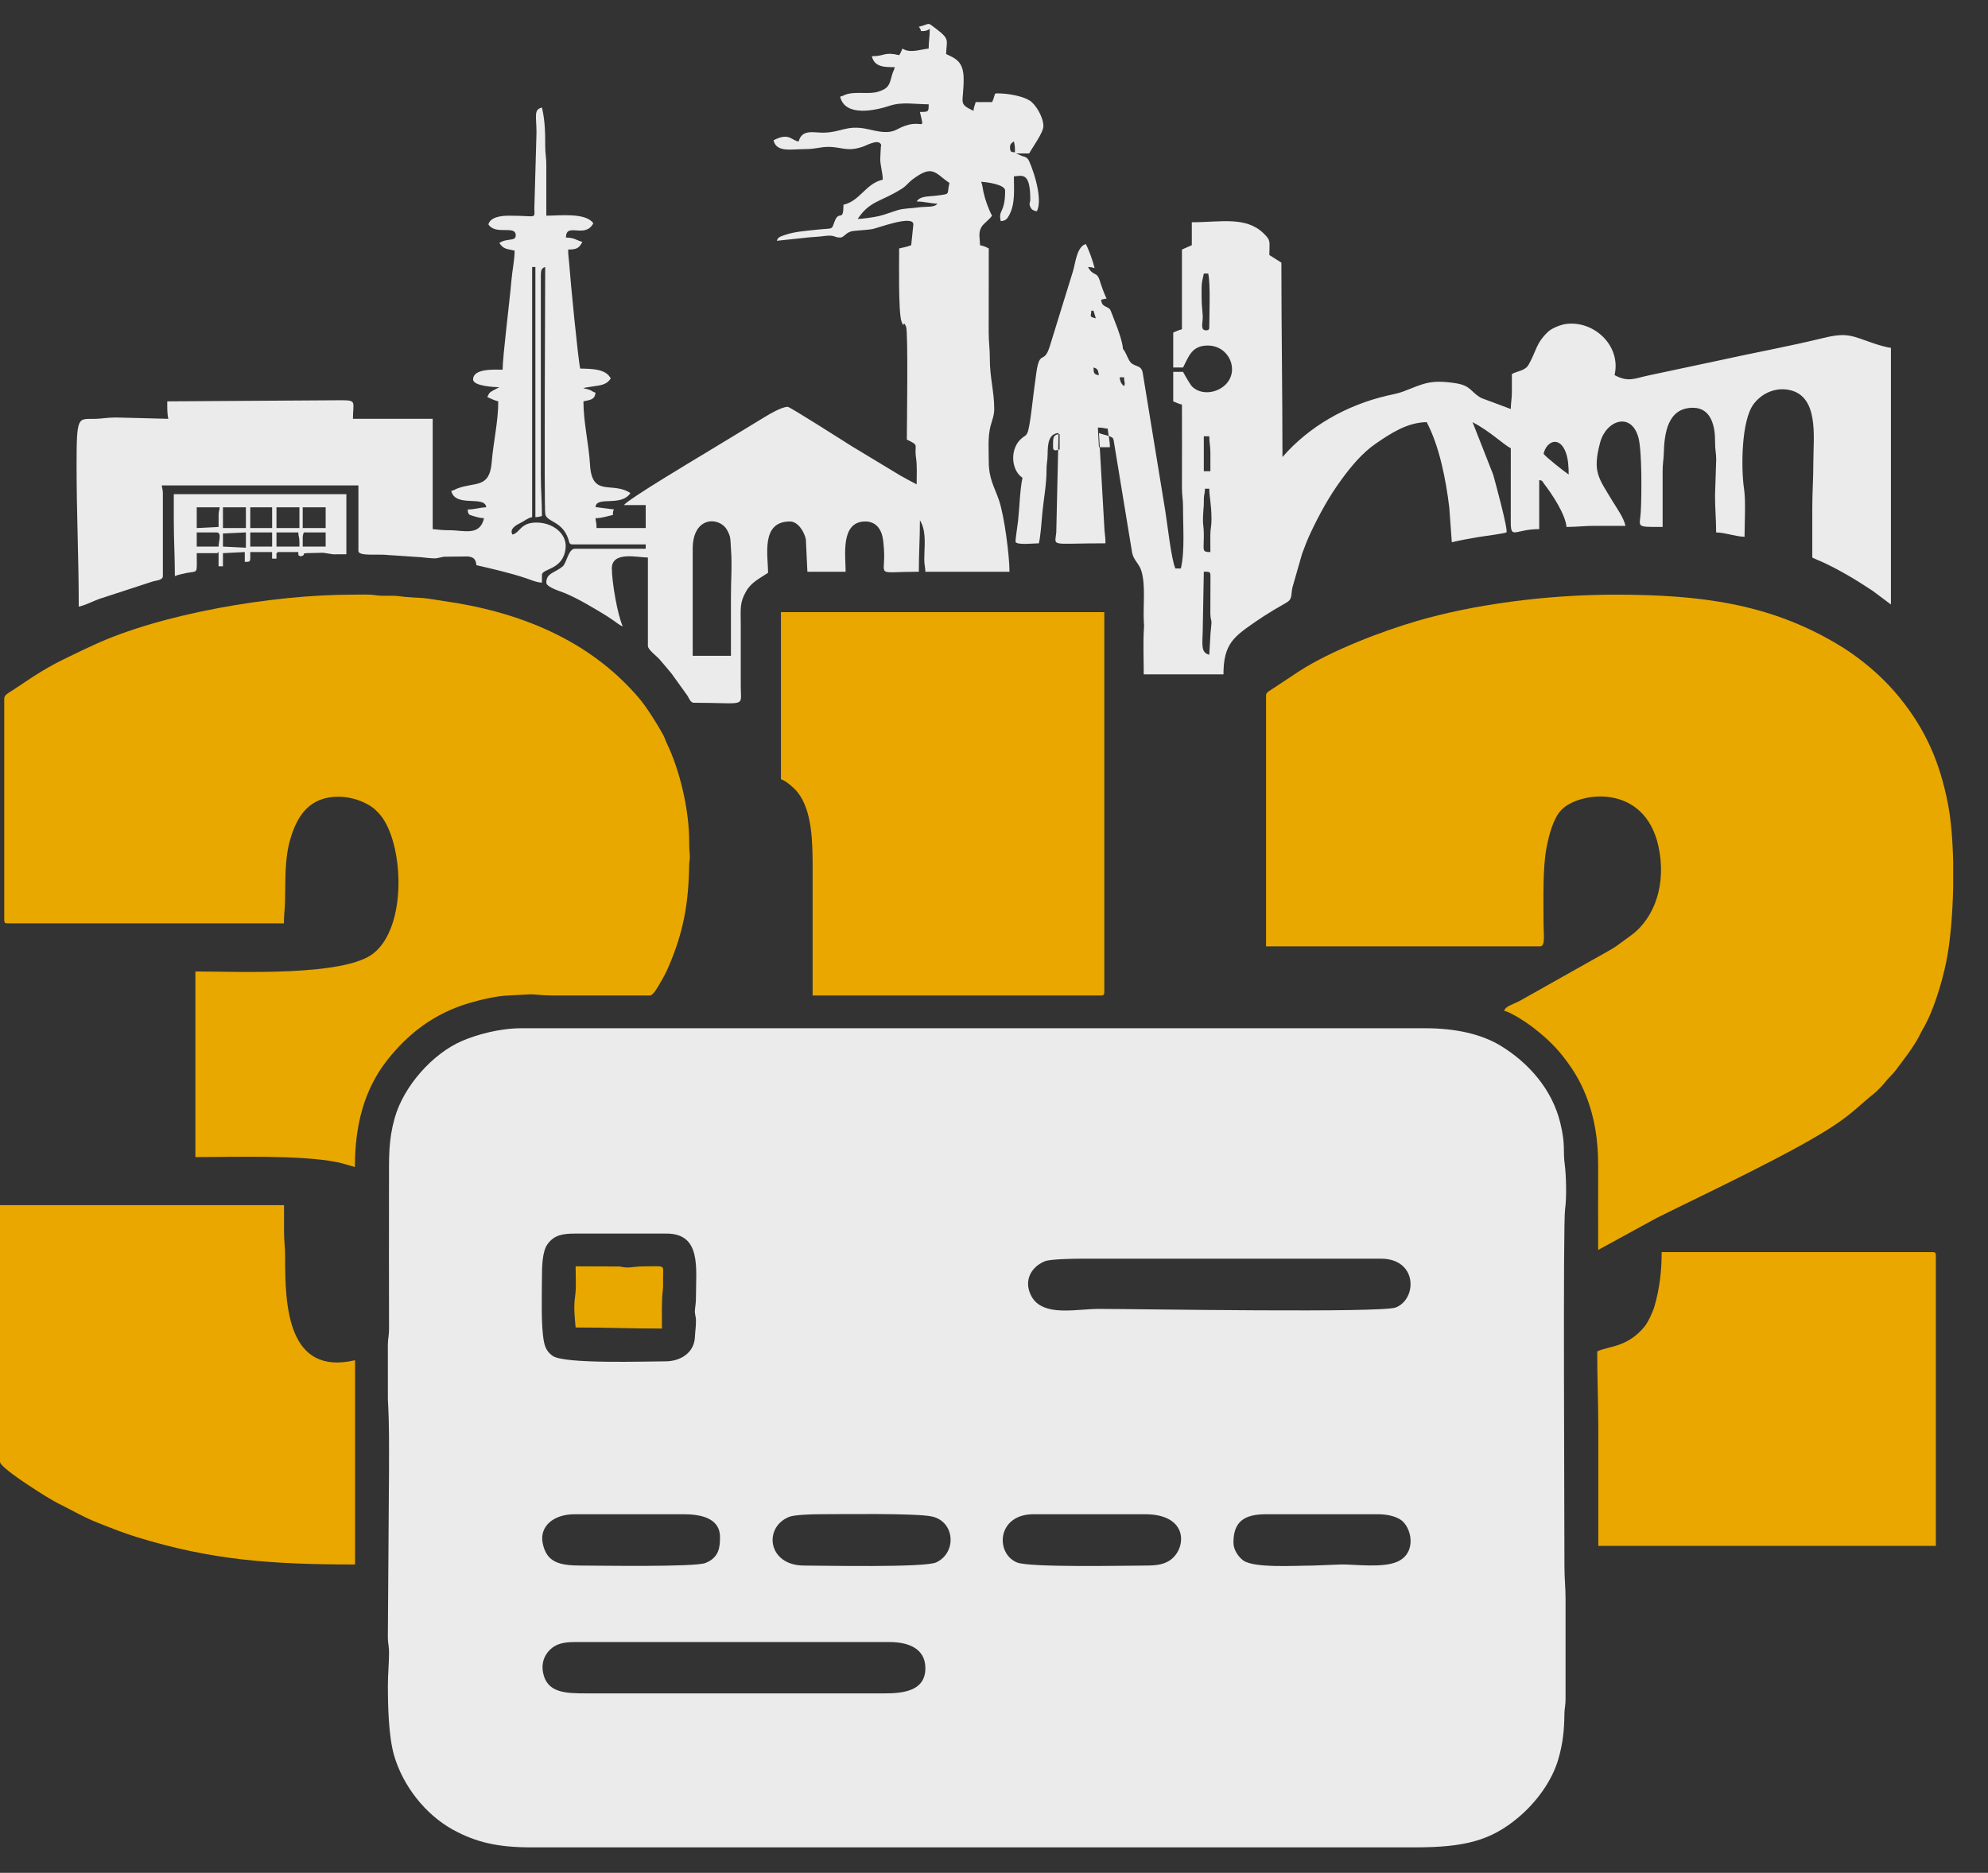 <svg width="52" height="49" viewBox="0 0 52 49" fill="none" xmlns="http://www.w3.org/2000/svg">
<rect x="0" y="0" width="52" height="49" fill="#333333" stroke="none"/>
<path fill-rule="evenodd" clip-rule="evenodd" d="M15.033 42.962H23.262C23.739 42.962 24.205 43.116 24.205 43.647C24.205 44.36 23.38 44.305 22.891 44.305H15.347C14.799 44.305 14.308 44.299 14.204 43.76C14.158 43.519 14.233 43.316 14.382 43.167C14.536 43.013 14.736 42.962 15.033 42.962V42.962ZM32.263 40.361C32.263 39.81 32.544 39.618 33.12 39.618H36.035C36.275 39.618 36.491 39.667 36.635 39.761C36.922 39.948 37.078 40.637 36.538 40.865C36.158 41.026 35.465 40.931 35.092 40.932L34.349 40.961C33.897 40.961 32.798 41.036 32.515 40.824C32.4 40.738 32.263 40.556 32.263 40.361L32.263 40.361ZM29.977 40.961C29.48 40.961 26.937 41.018 26.601 40.88C26.028 40.644 26.075 39.618 27.034 39.618H29.949C31.077 39.618 31.038 40.478 30.64 40.795C30.473 40.928 30.267 40.961 29.977 40.961ZM21.433 39.618C21.94 39.618 23.961 39.586 24.375 39.677C24.978 39.808 25.033 40.618 24.492 40.877C24.193 41.02 21.502 40.961 21.033 40.961C20.08 40.961 19.959 39.959 20.644 39.686C20.778 39.632 21.236 39.618 21.433 39.618H21.433ZM15.033 39.618H17.862C18.272 39.618 18.833 39.687 18.833 40.218C18.833 40.473 18.814 40.75 18.452 40.894C18.173 41.005 15.62 40.961 15.204 40.961C14.623 40.961 14.294 40.876 14.194 40.369C14.111 39.947 14.462 39.618 15.033 39.618ZM18.204 34.561C18.204 34.734 18.184 34.821 18.176 34.989C18.158 35.381 17.815 35.618 17.404 35.618C16.899 35.618 14.776 35.693 14.459 35.477C14.336 35.393 14.264 35.285 14.229 35.108C14.146 34.693 14.175 33.902 14.175 33.446C14.175 33.123 14.186 32.748 14.317 32.559C14.496 32.302 14.74 32.275 15.061 32.275H17.433C18.351 32.275 18.204 33.182 18.204 33.932C18.204 34.084 18.19 34.144 18.179 34.252C18.164 34.403 18.204 34.409 18.204 34.561V34.561ZM26.891 33.589C26.891 33.308 27.093 33.094 27.33 32.999C27.474 32.942 28.071 32.932 28.291 32.932H36.121C37.08 32.932 37.074 33.984 36.511 34.208C36.139 34.355 29.893 34.248 28.748 34.246C28.188 34.246 27.453 34.423 27.082 34.055C26.984 33.957 26.891 33.774 26.891 33.589V33.589ZM10.175 38.504L10.145 42.848C10.147 43.014 10.177 43.064 10.176 43.247C10.174 43.571 10.146 43.787 10.146 44.105C10.146 44.638 10.164 45.42 10.305 45.917C10.536 46.726 11.129 47.474 11.841 47.868C12.459 48.21 13.045 48.334 13.89 48.334H37.006C38.307 48.334 38.991 48.16 39.712 47.554C40.176 47.164 40.598 46.605 40.767 46.007C40.882 45.599 40.915 45.274 40.92 44.846C40.922 44.681 40.951 44.631 40.95 44.448L40.95 41.819C40.951 41.539 40.921 41.301 40.921 40.99C40.921 39.312 40.882 32.003 40.938 31.634C40.983 31.333 40.965 30.729 40.929 30.467C40.878 30.099 40.955 29.968 40.813 29.382C40.602 28.507 39.987 27.805 39.241 27.354C38.748 27.057 38.073 26.903 37.292 26.903H13.633C13.075 26.903 12.48 27.065 12.081 27.237C11.319 27.566 10.559 28.414 10.324 29.252C10.16 29.834 10.175 30.258 10.175 30.989C10.175 32.246 10.171 33.504 10.176 34.761C10.177 34.951 10.146 35.008 10.145 35.188L10.146 36.618C10.185 37.33 10.175 37.777 10.175 38.504L10.175 38.504Z" fill="#EBEBEB"/>
<path fill-rule="evenodd" clip-rule="evenodd" d="M33.116 18.188V24.76H40.288C40.428 24.76 40.374 24.435 40.374 24.16C40.374 23.54 40.349 22.717 40.452 22.18C40.52 21.822 40.634 21.409 40.837 21.194C41.287 20.717 43.018 20.466 43.382 22.152C43.591 23.121 43.286 24.008 42.677 24.463L42.281 24.752C42.205 24.807 42.134 24.844 42.05 24.893L39.783 26.169C39.581 26.282 39.378 26.322 39.345 26.446C39.524 26.487 39.895 26.729 40.039 26.837C40.358 27.078 40.633 27.32 40.876 27.629C41.129 27.95 41.324 28.261 41.48 28.654C41.716 29.246 41.805 29.84 41.803 30.503C41.8 31.236 41.803 31.97 41.803 32.703L43.336 31.865C44.596 31.237 46.982 30.121 48.026 29.412C48.482 29.102 48.669 28.891 49.007 28.621C49.088 28.557 49.239 28.405 49.305 28.319C49.408 28.186 49.489 28.133 49.587 28.001C49.779 27.744 50.037 27.416 50.194 27.122C50.237 27.041 50.254 26.994 50.301 26.915C50.574 26.459 50.804 25.682 50.91 25.153C51.012 24.649 51.074 23.938 51.089 23.212V22.56C51.077 21.983 51.032 21.433 50.949 21.014C50.734 19.928 50.368 19.095 49.698 18.264C49.319 17.795 48.88 17.403 48.386 17.061C48.272 16.983 48.193 16.933 48.072 16.861C46.284 15.79 44.468 15.559 42.259 15.559C40.396 15.559 38.514 15.824 37.062 16.248C36.131 16.519 34.808 17.027 33.978 17.564L33.308 18.008C33.243 18.055 33.116 18.108 33.116 18.188L33.116 18.188Z" fill="#E9A800"/>
<path fill-rule="evenodd" clip-rule="evenodd" d="M0.111 18.273V24.074C0.111 24.14 0.131 24.159 0.196 24.159H7.426C7.426 23.941 7.45 23.793 7.455 23.617C7.47 23.107 7.435 22.492 7.593 21.955C7.78 21.321 8.106 20.845 8.854 20.845C9.195 20.845 9.518 20.969 9.728 21.114C9.825 21.18 9.942 21.307 10.009 21.404C10.557 22.194 10.638 24.24 9.776 24.938C9.013 25.557 6.201 25.417 5.111 25.417V30.274C6.133 30.274 7.843 30.214 8.81 30.405C8.997 30.442 9.119 30.493 9.283 30.532C9.283 29.452 9.52 28.514 10.124 27.743C10.68 27.033 11.37 26.509 12.28 26.242C12.538 26.166 12.992 26.053 13.311 26.045L13.884 26.015C14.072 26.018 14.129 26.046 14.483 26.046H16.998C17.096 26.046 17.227 25.782 17.279 25.698C17.358 25.567 17.429 25.43 17.492 25.282C17.877 24.384 18.01 23.643 18.026 22.644C18.028 22.516 18.053 22.474 18.043 22.372C18.032 22.256 18.026 22.174 18.027 22.045C18.033 21.182 17.772 20.13 17.445 19.455C17.405 19.371 17.393 19.315 17.351 19.235C17.195 18.947 16.914 18.499 16.704 18.253C15.393 16.721 13.547 15.999 11.602 15.725C11.442 15.702 11.216 15.659 11.053 15.646C10.856 15.632 10.636 15.628 10.443 15.599C10.246 15.57 10.034 15.605 9.838 15.575C9.641 15.545 9.408 15.559 9.197 15.559C7.137 15.559 4.203 16.056 2.435 16.883C2.253 16.968 2.107 17.032 1.93 17.121C1.756 17.208 1.605 17.276 1.434 17.368C0.947 17.631 0.71 17.815 0.293 18.084C0.225 18.128 0.111 18.185 0.111 18.273L0.111 18.273Z" fill="#E9A800"/>
<path fill-rule="evenodd" clip-rule="evenodd" d="M19.119 15.587V17.159H18.119V14.358C18.119 13.501 18.815 13.514 19.015 13.862C19.127 14.056 19.1 14.118 19.121 14.385C19.153 14.806 19.119 15.134 19.119 15.587V15.587ZM23.977 5.272C24.182 5.272 24.342 5.325 24.52 5.329C24.439 5.438 24.228 5.396 24.017 5.427C23.804 5.457 23.648 5.446 23.465 5.503C23.313 5.55 23.162 5.611 22.987 5.654C22.877 5.681 22.544 5.729 22.434 5.729C22.761 5.24 23.032 5.294 23.604 4.928C23.703 4.865 23.768 4.771 23.862 4.7C24.403 4.288 24.456 4.533 24.834 4.786C24.76 5.103 24.881 5.067 24.508 5.117C24.273 5.148 24.077 5.121 23.977 5.272V5.272ZM26.52 3.7C26.547 3.817 26.548 3.834 26.548 3.986C26.452 3.978 26.425 3.978 26.419 3.868C26.414 3.776 26.452 3.746 26.52 3.7V3.7ZM24.034 0.7C24.079 0.768 24.068 0.73 24.091 0.814C24.23 0.814 24.23 0.804 24.32 0.757C24.32 0.974 24.291 1.068 24.291 1.271C24.091 1.288 23.802 1.403 23.605 1.271C23.565 1.356 23.573 1.363 23.52 1.443C23.112 1.348 23.161 1.471 22.805 1.471C22.873 1.762 23.145 1.757 23.405 1.757C23.384 1.849 23.366 1.848 23.337 1.947C23.266 2.198 23.265 2.311 22.963 2.401C22.736 2.469 22.432 2.399 22.187 2.454C22.088 2.476 22.07 2.507 21.976 2.529C22.103 3.073 22.915 2.886 23.272 2.767C23.602 2.658 23.936 2.729 24.291 2.729C24.291 2.925 24.292 2.929 24.062 2.929C24.203 3.531 24.132 3.023 23.463 3.386C23.233 3.511 22.969 3.439 22.698 3.379C22.138 3.256 22.008 3.471 21.519 3.471C21.275 3.471 20.977 3.377 20.891 3.7C20.705 3.685 20.649 3.451 20.233 3.671C20.31 4 20.702 3.9 21.091 3.9C21.324 3.9 21.463 3.843 21.662 3.843C22.036 3.843 22.153 3.986 22.592 3.83C22.66 3.806 22.959 3.639 23.036 3.767C23.061 3.809 23.044 3.772 23.039 3.87C23.034 3.958 23.026 4.082 23.025 4.162C23.022 4.315 23.091 4.529 23.091 4.7C22.638 4.806 22.502 5.255 22.062 5.357C22.062 5.83 21.949 5.486 21.834 5.786C21.738 6.031 21.819 5.96 21.371 6.009C21.087 6.041 20.774 6.059 20.514 6.153C20.392 6.197 20.353 6.206 20.319 6.3L21.119 6.215C21.25 6.2 21.397 6.198 21.54 6.178C21.85 6.135 21.803 6.215 21.977 6.215C22.084 6.215 22.124 6.067 22.32 6.044C22.475 6.025 22.68 6.017 22.814 5.995C22.943 5.974 23.891 5.609 23.891 5.872L23.834 6.415C23.766 6.447 23.604 6.481 23.519 6.5C23.519 6.808 23.495 8.178 23.581 8.412C23.664 8.638 23.607 8.335 23.7 8.546C23.758 8.676 23.72 11.177 23.72 11.501C24.064 11.666 23.907 11.612 23.96 11.975C23.992 12.19 23.977 12.443 23.977 12.672C23.828 12.594 23.695 12.526 23.55 12.442L22.285 11.678C22.111 11.568 20.661 10.644 20.605 10.644C20.448 10.644 20.128 10.834 20.01 10.906L18.41 11.878C18.215 11.995 16.433 13.059 16.319 13.215H16.89V13.815H15.604C15.604 13.671 15.585 13.668 15.576 13.558C15.739 13.558 15.896 13.504 16.033 13.472C16.035 13.36 16.025 13.405 16.061 13.329L15.577 13.267C15.601 12.966 16.242 13.271 16.49 12.901C16.017 12.584 15.483 13.027 15.433 12.158C15.4 11.601 15.261 11.055 15.261 10.501C15.432 10.461 15.56 10.464 15.576 10.272C15.474 10.245 15.534 10.247 15.44 10.208C15.382 10.183 15.321 10.172 15.261 10.158C15.268 10.154 15.278 10.143 15.282 10.15C15.285 10.156 15.298 10.143 15.303 10.142L15.675 10.085C15.829 10.054 15.907 10.004 15.976 9.901C15.842 9.648 15.487 9.65 15.176 9.643C15.121 9.408 14.917 7.31 14.891 6.928C14.881 6.773 14.861 6.693 14.861 6.529C15.097 6.529 15.15 6.485 15.233 6.329C15.071 6.286 15.037 6.22 14.804 6.215C14.804 5.801 15.3 6.256 15.519 5.843C15.325 5.554 14.619 5.643 14.29 5.643L14.29 4.328C14.292 4.115 14.26 4.028 14.261 3.815C14.263 3.465 14.254 3.149 14.176 2.814C13.953 2.866 14.032 3.037 14.033 3.471L13.977 5.445C13.981 5.743 14.056 5.643 13.318 5.643C13.085 5.643 12.825 5.685 12.775 5.872C12.972 6.166 13.49 5.876 13.49 6.158C13.49 6.326 13.266 6.22 13.061 6.358C13.172 6.522 13.247 6.508 13.461 6.558C13.461 6.798 13.399 7.078 13.378 7.332C13.337 7.83 13.147 9.33 13.147 9.672C12.924 9.672 12.375 9.636 12.375 9.929C12.375 10.1 12.923 10.13 13.061 10.13L12.875 10.229C12.787 10.278 12.787 10.31 12.747 10.387C12.815 10.423 12.95 10.482 13.033 10.501C13.033 11.035 12.903 11.571 12.861 12.1C12.806 12.789 12.416 12.605 11.967 12.779C11.888 12.81 11.893 12.823 11.804 12.844C11.909 13.293 12.691 12.949 12.718 13.273C12.555 13.276 12.417 13.33 12.233 13.33C12.245 13.472 12.264 13.464 12.377 13.5C12.459 13.526 12.561 13.556 12.661 13.558C12.55 14.038 12.137 13.871 11.747 13.873C11.558 13.873 11.463 13.856 11.318 13.844V10.958H9.232C9.232 10.501 9.35 10.47 8.89 10.472L4.375 10.501C4.375 10.653 4.37 10.815 4.403 10.958L3.032 10.923C2.809 10.923 2.666 10.955 2.489 10.959C2.038 10.969 2.003 10.847 2.003 12.187C2.003 13.424 2.06 14.649 2.06 15.873C2.241 15.831 2.423 15.733 2.6 15.669L4 15.212C4.092 15.186 4.26 15.179 4.26 15.073V12.901C4.26 12.803 4.239 12.79 4.232 12.701H9.375V14.415C9.375 14.564 9.907 14.488 10.155 14.522L11.012 14.579C11.114 14.592 11.347 14.617 11.421 14.606C11.469 14.598 11.583 14.569 11.611 14.566L12.232 14.559C12.387 14.573 12.448 14.63 12.461 14.787C12.888 14.886 13.339 14.989 13.751 15.126C13.871 15.166 14.04 15.241 14.176 15.244V15.044C14.176 14.865 14.73 14.925 14.794 14.347C14.837 13.968 14.467 13.672 14.033 13.672C13.607 13.672 13.614 13.931 13.404 13.987C13.322 13.841 13.485 13.746 13.614 13.682C13.734 13.622 13.788 13.56 13.919 13.53V6.986H14.004V13.53C14.091 13.528 14.108 13.517 14.176 13.501C14.176 13.115 14.147 12.832 14.147 12.444V7.215C14.147 7.083 14.159 7.013 14.261 6.986C14.261 7.429 14.23 13.217 14.262 13.443C14.295 13.667 14.7 13.619 14.864 14.099C14.89 14.177 14.88 14.244 14.976 14.244H16.89V14.358H15.033C14.871 14.358 14.819 14.732 14.72 14.817C14.514 14.992 14.29 14.987 14.29 15.244C14.29 15.366 14.675 15.475 14.784 15.522C15.149 15.678 15.466 15.873 15.803 16.074C15.886 16.124 15.955 16.173 16.044 16.233C16.122 16.284 16.213 16.366 16.29 16.387C16.154 16.102 16.004 15.224 16.004 14.873C16.004 14.412 16.68 14.587 16.947 14.587V16.901C16.947 16.999 17.186 17.173 17.253 17.253C17.366 17.388 17.456 17.488 17.567 17.625L17.985 18.207C18.024 18.275 18.066 18.387 18.147 18.387C19.546 18.387 19.377 18.522 19.376 17.959V16.387C19.376 15.925 19.34 15.777 19.517 15.47C19.653 15.232 19.872 15.133 20.09 14.987C20.09 14.532 19.896 13.644 20.662 13.644C20.876 13.644 21.038 13.914 21.079 14.112L21.119 14.959H22.119C22.119 14.532 21.977 13.644 22.634 13.644C22.867 13.644 23.016 13.789 23.074 14.004C23.104 14.116 23.112 14.232 23.121 14.358C23.176 15.12 22.839 14.959 24.034 14.959C24.034 14.475 24.062 14.094 24.062 13.616C24.083 13.645 24.068 13.618 24.094 13.67C24.233 13.948 24.177 14.313 24.176 14.616C24.175 14.78 24.202 14.834 24.205 14.959H26.405C26.405 14.534 26.268 13.485 26.131 13.09C26.005 12.725 25.863 12.526 25.863 12.072C25.863 11.774 25.834 11.435 25.909 11.148C25.95 10.993 26.006 10.869 26.006 10.701C26.006 10.244 25.889 9.872 25.891 9.387C25.892 9.117 25.86 8.94 25.861 8.7L25.863 6.5C25.783 6.458 25.734 6.438 25.634 6.415C25.634 6.25 25.581 6.089 25.673 5.939C25.735 5.837 25.875 5.753 25.948 5.643C25.848 5.453 25.766 5.22 25.722 5.013C25.703 4.925 25.697 4.828 25.663 4.757C25.787 4.76 26.291 4.824 26.291 4.986C26.291 5.598 26.104 5.472 26.177 5.786C26.308 5.775 26.342 5.729 26.395 5.633C26.561 5.333 26.52 4.95 26.52 4.615C26.741 4.596 26.949 4.499 26.949 5.215C26.949 5.325 26.905 5.313 26.95 5.412C26.985 5.492 27.027 5.507 27.12 5.529C27.312 5.166 26.942 4.217 26.887 4.161C26.833 4.106 26.825 4.109 26.737 4.083L26.577 4.014H26.92C26.997 3.869 27.292 3.471 27.292 3.3C27.292 3.059 27.087 2.727 26.933 2.63C26.753 2.516 26.374 2.443 26.092 2.443C25.999 2.443 26.032 2.465 26.004 2.527C26.004 2.528 25.986 2.586 25.984 2.592C25.966 2.64 25.967 2.636 25.949 2.671H25.52C25.498 2.764 25.471 2.797 25.463 2.9C25.05 2.702 25.206 2.717 25.206 2.071C25.206 1.606 24.997 1.533 24.748 1.414C24.757 1.051 24.856 1.032 24.491 0.757C24.228 0.558 24.355 0.625 24.034 0.7L24.034 0.7Z" fill="#EBEBEB"/>
<path fill-rule="evenodd" clip-rule="evenodd" d="M31.631 17.13C31.411 17.079 31.449 16.873 31.459 16.529L31.488 14.958C31.673 14.958 31.664 14.957 31.662 15.156L31.659 16.045C31.668 16.343 31.717 16.092 31.664 16.563L31.631 17.13ZM31.517 12.787H31.631C31.631 13.004 31.688 13.177 31.689 13.587C31.69 13.77 31.661 13.821 31.659 13.986C31.657 14.137 31.66 14.292 31.66 14.444C31.435 14.444 31.486 14.398 31.488 14.072C31.492 13.61 31.437 13.861 31.487 13.214C31.492 13.139 31.485 13.067 31.493 12.991C31.502 12.903 31.517 12.909 31.517 12.787ZM31.488 11.415H31.631C31.631 11.596 31.66 11.654 31.66 11.844V12.329H31.488V11.415ZM40.375 11.872C40.455 11.53 40.804 11.395 40.963 11.856C41.018 12.017 41.032 12.21 41.032 12.415C40.906 12.331 40.43 11.954 40.375 11.872ZM27.545 11.701V11.587C27.545 11.429 27.566 11.371 27.717 11.358V11.758C27.642 11.775 27.545 11.826 27.545 11.701ZM28.717 11.187C28.861 11.187 28.864 11.206 28.974 11.215C28.988 11.382 29.031 11.503 29.031 11.701H28.745L28.717 11.187H28.717ZM29.402 9.872C29.402 10.024 29.444 10.011 29.402 10.101C29.333 10.05 29.297 9.983 29.288 9.872H29.402ZM28.602 9.615C28.725 9.648 28.716 9.688 28.745 9.815C28.612 9.804 28.605 9.751 28.602 9.615ZM28.574 8.872L28.602 9.615L28.574 8.872ZM28.545 8.129H28.602L28.663 8.328C28.471 8.285 28.545 8.267 28.545 8.129ZM31.431 7.786C31.431 7.471 31.416 7.467 31.488 7.157H31.603C31.666 7.429 31.631 8.229 31.631 8.558C31.631 8.623 31.611 8.643 31.546 8.643C31.382 8.643 31.469 8.428 31.46 8.272C31.452 8.112 31.431 7.99 31.431 7.786ZM29.374 9.129C29.357 8.923 29.237 8.6 29.166 8.423C29.143 8.367 29.055 8.12 29.035 8.096C28.962 8.003 28.819 8.043 28.802 7.843C28.868 7.828 28.868 7.821 28.945 7.814C28.881 7.681 28.814 7.497 28.765 7.338C28.686 7.088 28.595 7.242 28.46 6.986C28.547 6.988 28.564 6.999 28.631 7.014C28.587 6.827 28.483 6.539 28.402 6.386C28.168 6.448 28.13 6.88 28.07 7.082L27.463 9.047C27.309 9.56 27.196 9.127 27.108 9.749C27.089 9.882 27.07 10.038 27.047 10.203C27.017 10.415 26.944 11.164 26.876 11.318C26.842 11.396 26.817 11.397 26.749 11.448C26.406 11.705 26.434 12.293 26.745 12.501C26.681 12.775 26.664 13.332 26.628 13.641C26.619 13.725 26.552 14.155 26.565 14.181C26.61 14.266 27.054 14.215 27.174 14.215C27.218 14.022 27.241 13.692 27.26 13.473C27.293 13.089 27.375 12.682 27.374 12.301C27.373 12.117 27.4 12.068 27.402 11.901C27.406 11.621 27.421 11.351 27.688 11.329L27.629 13.928C27.593 14.316 27.439 14.215 28.916 14.215C28.916 14.052 28.899 13.994 28.89 13.871L28.745 11.329C28.824 11.367 29.03 11.398 29.085 11.446C29.121 11.477 29.099 11.428 29.129 11.516L29.613 14.461C29.652 14.659 29.795 14.743 29.854 14.935C29.97 15.307 29.897 15.849 29.919 16.272C29.926 16.402 29.928 16.332 29.921 16.448C29.898 16.845 29.917 17.247 29.917 17.644H32.002C32.002 16.842 32.276 16.658 32.848 16.261C33.002 16.154 33.14 16.069 33.3 15.97L33.643 15.77C33.816 15.675 33.76 15.57 33.808 15.364L34.056 14.497C34.117 14.329 34.193 14.131 34.269 13.967C34.504 13.468 34.758 12.999 35.084 12.554C35.337 12.207 35.633 11.848 35.991 11.603C36.387 11.332 36.806 11.055 37.317 11.044C37.65 11.673 37.818 12.534 37.909 13.28L37.975 14.187C38.197 14.135 38.447 14.089 38.668 14.052C38.801 14.03 39.337 13.961 39.403 13.93C39.459 13.874 39.069 12.457 39.057 12.418L38.517 11.044C38.983 11.29 39.318 11.624 39.518 11.729L39.517 13.615C39.513 14.144 39.6 13.844 40.261 13.844V12.558C40.37 12.587 40.324 12.575 40.389 12.659C40.601 12.933 40.947 13.457 40.975 13.787C41.263 13.787 41.438 13.757 41.718 13.758C41.985 13.759 42.251 13.758 42.518 13.758C42.466 13.533 42.288 13.294 42.173 13.102C41.815 12.504 41.648 12.352 41.854 11.58C42.01 10.994 42.669 10.766 42.856 11.448C42.952 11.797 42.941 12.975 42.918 13.387C42.895 13.801 42.755 13.787 43.489 13.787L43.489 12.329C43.489 12.132 43.515 12.031 43.519 11.873C43.533 11.333 43.621 10.664 44.29 10.669C44.768 10.673 44.865 11.171 44.861 11.557C44.859 11.76 44.889 11.842 44.891 12.014L44.86 12.957C44.859 13.313 44.889 13.567 44.889 13.93C45.137 13.935 45.397 14.039 45.632 14.044C45.632 13.704 45.666 13.104 45.62 12.799C45.538 12.253 45.544 11.002 45.872 10.569C46.072 10.305 46.407 10.138 46.764 10.196C47.589 10.33 47.432 11.427 47.432 12.072C47.432 12.518 47.404 12.861 47.404 13.301C47.404 13.729 47.404 14.158 47.404 14.587C47.499 14.637 47.574 14.661 47.68 14.71C48.141 14.924 48.566 15.182 48.987 15.461L49.461 15.816V9.1C49.351 9.091 49.124 9.022 49.029 8.99C48.443 8.794 48.338 8.685 47.69 8.844C46.783 9.066 45.871 9.229 44.963 9.431L43.125 9.822C42.749 9.901 42.599 10.009 42.232 9.815C42.412 9.041 41.685 8.373 40.952 8.478C40.813 8.498 40.588 8.59 40.495 8.678C40.17 8.985 40.187 9.187 39.985 9.54C39.893 9.702 39.709 9.7 39.546 9.786C39.546 9.939 39.545 10.091 39.546 10.244C39.547 10.436 39.517 10.553 39.517 10.701L38.747 10.414C38.455 10.253 38.491 10.087 38.053 10.023C37.405 9.928 37.239 10.037 36.713 10.24C36.569 10.296 36.43 10.317 36.282 10.352C35.224 10.6 34.249 11.148 33.545 11.958C33.545 10.23 33.517 8.583 33.517 6.872C33.414 6.803 33.306 6.741 33.202 6.672C33.202 6.311 33.252 6.3 33.053 6.107C32.587 5.653 31.932 5.815 31.174 5.815V6.415L30.916 6.529V8.615C30.854 8.629 30.742 8.675 30.688 8.7V9.615H30.945C31.09 9.34 31.169 9.033 31.602 9.041C32.159 9.05 32.428 9.7 32.053 10.066C31.831 10.283 31.431 10.349 31.185 10.117C31.135 10.07 30.982 9.8 30.945 9.729H30.688V10.501C30.742 10.527 30.854 10.572 30.916 10.586C30.916 11.31 30.92 12.035 30.916 12.758C30.915 12.971 30.946 13.059 30.945 13.272C30.942 13.785 30.995 14.414 30.888 14.873H30.745C30.638 14.65 30.532 13.679 30.48 13.366L29.89 9.755C29.849 9.516 29.648 9.627 29.534 9.426C29.478 9.327 29.446 9.212 29.373 9.129H29.374Z" fill="#EBEBEB"/>
<path fill-rule="evenodd" clip-rule="evenodd" d="M20.427 20.388C20.554 20.422 20.782 20.627 20.861 20.726C21.245 21.211 21.256 22.028 21.256 22.702V26.046H28.8C28.866 26.046 28.885 26.026 28.885 25.96V16.016H20.427V20.388V20.388Z" fill="#EAA700"/>
<path fill-rule="evenodd" clip-rule="evenodd" d="M0 38.247C0 38.371 0.661 38.802 0.754 38.864C1.036 39.051 1.326 39.24 1.629 39.389C1.968 39.557 2.161 39.684 2.572 39.847C2.908 39.98 3.231 40.11 3.597 40.222C5.524 40.813 7.057 40.933 9.287 40.933V35.589C7.521 36.001 7.453 34.172 7.458 32.875C7.459 32.62 7.429 32.478 7.429 32.218C7.43 31.989 7.429 31.76 7.429 31.532H0V38.247V38.247Z" fill="#EAA700"/>
<path fill-rule="evenodd" clip-rule="evenodd" d="M41.778 35.36C41.778 36.068 41.807 36.68 41.807 37.389V40.446H50.636V32.846C50.636 32.78 50.617 32.76 50.551 32.76H43.464C43.464 33.271 43.408 33.717 43.277 34.173C43.232 34.33 43.11 34.592 43.014 34.71C42.566 35.264 42.044 35.219 41.778 35.36Z" fill="#EAA700"/>
<path fill-rule="evenodd" clip-rule="evenodd" d="M7.918 14.073C7.918 13.995 7.931 13.994 7.946 13.93H8.518V14.301H7.918V14.073V14.073ZM7.232 13.93H7.803C7.806 14.059 7.832 14.043 7.832 14.187V14.301H7.232V13.93ZM6.546 13.93H7.118V14.301H6.546V13.93ZM5.832 13.958L6.432 13.93V14.33L5.832 14.301V13.958ZM5.718 14.301H5.146V13.93H5.66C5.814 13.93 5.718 14.154 5.718 14.301ZM7.918 13.273H8.518V13.816H7.918V13.273ZM7.232 13.273H7.832V13.816H7.232V13.273ZM6.546 13.273H7.118V13.816H6.546V13.273ZM5.832 13.273H6.432V13.816H5.832V13.273ZM5.718 13.473V13.787L5.146 13.816V13.273H5.746C5.739 13.362 5.718 13.374 5.718 13.473V13.473ZM4.546 13.616C4.546 14.136 4.574 14.555 4.574 15.073C4.638 15.043 4.798 15.008 4.867 14.994C5.193 14.927 5.146 15.048 5.146 14.473H5.632C5.741 14.473 5.642 14.482 5.717 14.444V14.816H5.832V14.473L6.403 14.444V14.701C6.567 14.698 6.546 14.708 6.546 14.444H7.117V14.616H7.232C7.232 14.39 7.22 14.526 7.26 14.444H7.803C7.814 14.577 7.773 14.494 7.86 14.558C8.055 14.507 7.812 14.472 8.115 14.47C8.225 14.47 8.347 14.463 8.447 14.462L8.716 14.503C8.83 14.503 8.946 14.501 9.06 14.501V12.93H4.546V13.615L4.546 13.616Z" fill="#EBEBEB"/>
<path fill-rule="evenodd" clip-rule="evenodd" d="M15.056 34.732C15.841 34.732 16.53 34.76 17.314 34.76C17.314 34.476 17.304 34.008 17.335 33.781C17.351 33.663 17.341 33.537 17.343 33.417C17.347 33.086 17.408 33.132 16.914 33.132C16.591 33.132 16.579 33.16 16.428 33.162C16.305 33.164 16.281 33.145 16.195 33.136L15.056 33.132C15.056 33.397 15.078 33.693 15.04 33.944C15.001 34.202 15.038 34.513 15.056 34.732V34.732Z" fill="#E9A800"/>
</svg>
